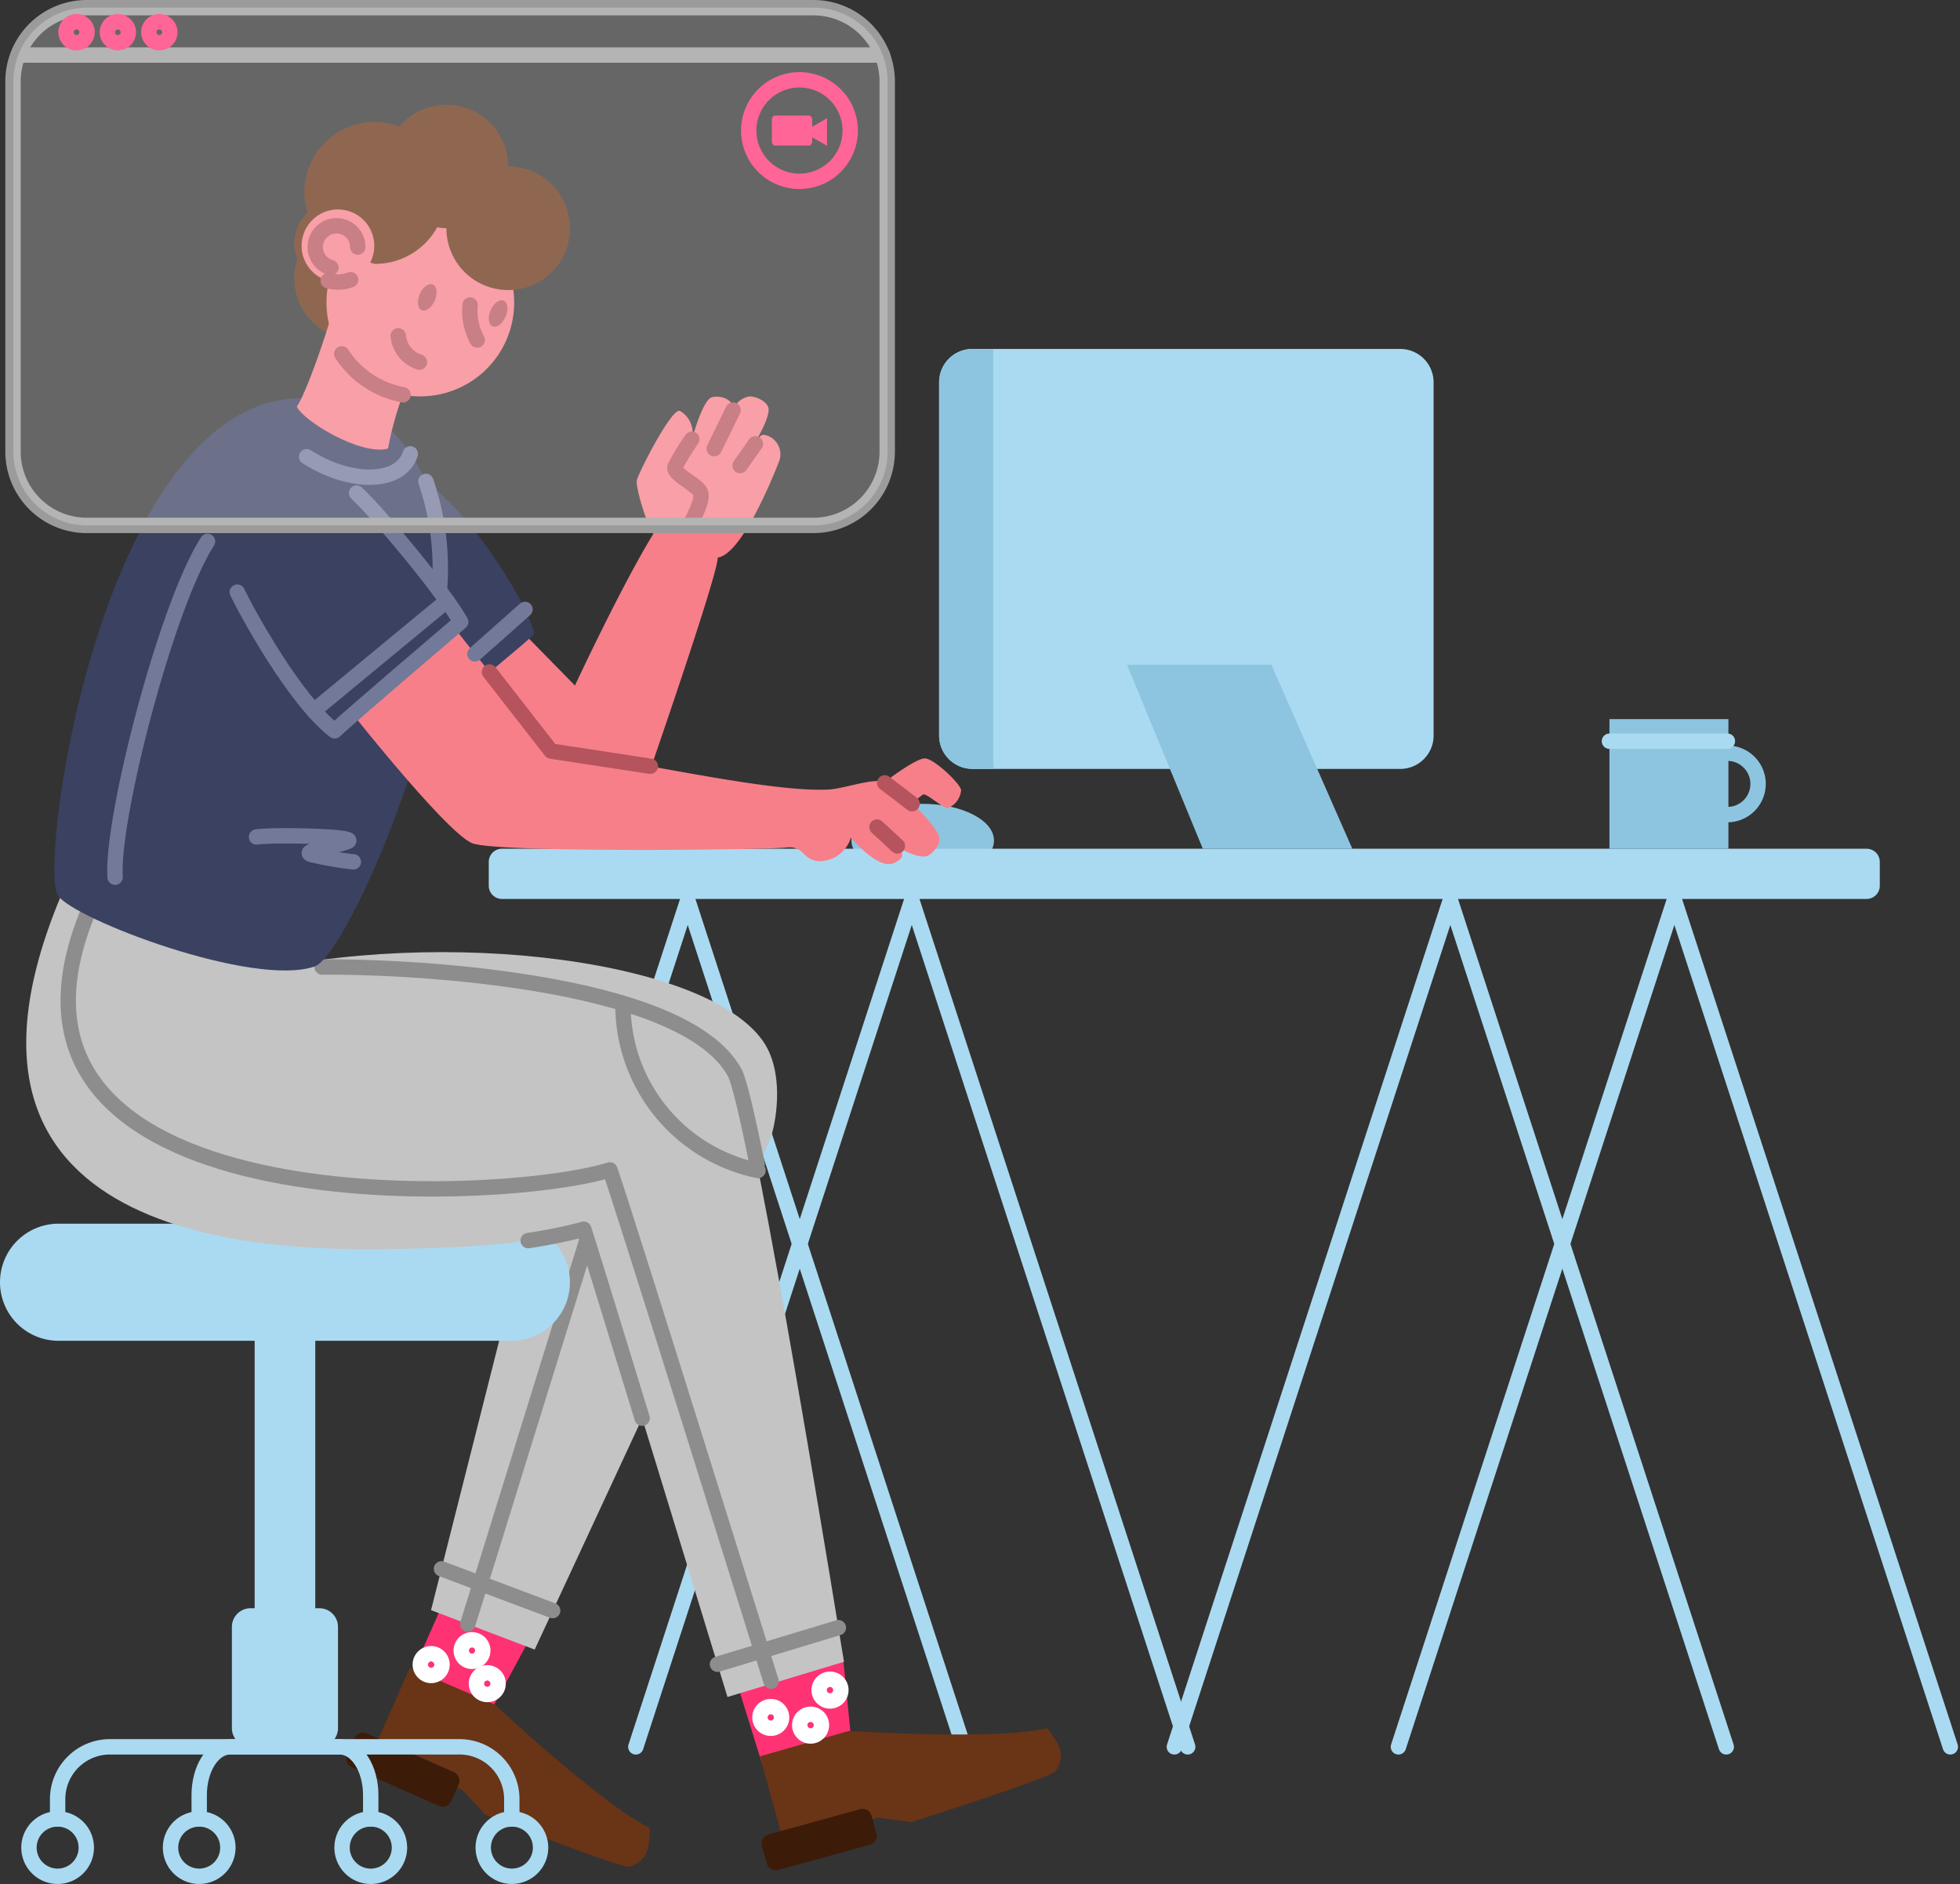 <svg xmlns="http://www.w3.org/2000/svg" width="254.923" height="245.032" viewBox="0 0 254.923 245.032">
  <rect x="0" y="0" width="254.923" height="245.032" fill="#333333" stroke="none"/>
  <g id="Layer_1" data-name="Layer 1" transform="translate(0 1)">
    <path id="Path_84" data-name="Path 84" d="M285.44,272.662c0-2.638,4.151-4.772,9.269-4.772s9.269,2.134,9.269,4.772-4.151,4.768-9.269,4.768S285.44,275.3,285.44,272.662Z" transform="translate(-174.696 -164.343)" fill="#8dc5e0" fill-rule="evenodd"/>
    <path id="Path_85" data-name="Path 85" d="M248.11,557.915l2.813,9.055,11.67-2.666-1.145-11.515Z" transform="translate(-151.849 -338.709)" fill="#ff3274" fill-rule="evenodd"/>
    <path id="Path_86" data-name="Path 86" d="M165.565,282.94H343.056a1.715,1.715,0,0,1,1.715,1.715v3.1a1.715,1.715,0,0,1-1.715,1.715H165.565a1.715,1.715,0,0,1-1.715-1.715v-3.1A1.715,1.715,0,0,1,165.565,282.94Z" transform="translate(-100.28 -173.554)" fill="#aadaf1" fill-rule="evenodd"/>
    <path id="Path_87" data-name="Path 87" d="M173.907,300.18,138,410.3" transform="translate(-84.459 -184.105)" fill="none" stroke="#aadaf1" stroke-linecap="round" stroke-linejoin="round" stroke-width="2"/>
    <path id="Path_88" data-name="Path 88" d="M249.042,300.18,213.15,410.3" transform="translate(-130.453 -184.105)" fill="none" stroke="#aadaf1" stroke-linecap="round" stroke-linejoin="round" stroke-width="2"/>
    <path id="Path_89" data-name="Path 89" d="M305.66,300.18,341.548,410.3" transform="translate(-187.071 -184.105)" fill="none" stroke="#aadaf1" stroke-linecap="round" stroke-linejoin="round" stroke-width="2"/>
    <path id="Path_90" data-name="Path 90" d="M230.55,300.18,266.438,410.3" transform="translate(-141.102 -184.105)" fill="none" stroke="#aadaf1" stroke-linecap="round" stroke-linejoin="round" stroke-width="2"/>
    <path id="Path_91" data-name="Path 91" d="M141.819,537.54l-3.779,8.536,10.46,4.481,4.656-8.629Z" transform="translate(-84.484 -329.375)" fill="#ff3274" fill-rule="evenodd"/>
    <path id="Path_92" data-name="Path 92" d="M130,557.51,141.06,562.3s13.781,12.912,20.14,16.058c-.019,2.867-.388,4.2-2.592,5.016-.985.365-18.8-6.766-18.8-6.766l-2.987-3.2L125.3,568.1Z" transform="translate(-76.687 -341.597)" fill="#6a3416" fill-rule="evenodd"/>
    <path id="Path_93" data-name="Path 93" d="M154.63,549.488a1.4,1.4,0,1,1,.411,1A1.408,1.408,0,0,1,154.63,549.488Z" transform="translate(-94.637 -335.826)" fill="none" stroke="#fff" stroke-linecap="round" stroke-linejoin="round" stroke-width="2"/>
    <path id="Path_94" data-name="Path 94" d="M140.9,554.212a1.412,1.412,0,1,1,1.408,1.412,1.412,1.412,0,0,1-1.408-1.412Z" transform="translate(-86.234 -338.715)" fill="none" stroke="#fff" stroke-linecap="round" stroke-linejoin="round" stroke-width="2"/>
    <path id="Path_95" data-name="Path 95" d="M159.72,560.608a1.408,1.408,0,1,1,1.408,1.408A1.408,1.408,0,0,1,159.72,560.608Z" transform="translate(-97.752 -342.632)" fill="none" stroke="#fff" stroke-linecap="round" stroke-linejoin="round" stroke-width="2"/>
    <path id="Path_96" data-name="Path 96" d="M118.815,579.382l11.278,5.017a1.21,1.21,0,0,1,.629,1.587l-.985,2.215a1.2,1.2,0,0,1-1.6.59l-11.286-5.017a1.2,1.2,0,0,1-.629-1.583l.982-2.215a1.21,1.21,0,0,1,1.61-.594Z" transform="translate(-71.071 -354.915)" fill="#3c1b09" fill-rule="evenodd"/>
    <path id="Path_97" data-name="Path 97" d="M73.628,321.247c25.688-7.236,62.538-3.228,70.488,7.81,2.84,3.942,1.878,10.111,1.164,12.435S114.5,408.308,114.5,408.308l-13.478-5.125,13.245-52.377S70.435,322.139,73.628,321.247Z" transform="translate(-44.96 -194.766)" fill="#c4c4c4" fill-rule="evenodd"/>
    <path id="Path_98" data-name="Path 98" d="M156.81,463.995,172.325,414" transform="translate(-95.971 -253.766)" fill="none" stroke="#8d8d8d" stroke-linecap="round" stroke-linejoin="round" stroke-width="2"/>
    <path id="Path_99" data-name="Path 99" d="M148,524.33l14.464,5.432" transform="translate(-90.58 -321.29)" fill="none" stroke="#8d8d8d" stroke-linecap="round" stroke-linejoin="round" stroke-width="2"/>
    <path id="Path_100" data-name="Path 100" d="M254.76,581.431l11.585-3.306s18.844,1.253,25.758-.345c1.8,2.231,2.374,3.492,1.164,5.525-.532.9-18.829,6.681-18.829,6.681L270.1,589.4l-12.256,3.209Z" transform="translate(-155.919 -354.003)" fill="#6a3416" fill-rule="evenodd"/>
    <path id="Path_101" data-name="Path 101" d="M256.209,608.126l11.9-3.271a1.2,1.2,0,0,1,1.49.823l.644,2.328a1.2,1.2,0,0,1-.861,1.47l-11.9,3.271a1.2,1.2,0,0,1-1.49-.823l-.644-2.328a1.2,1.2,0,0,1,.861-1.471Z" transform="translate(-156.255 -370.545)" fill="#3c1b09" fill-rule="evenodd"/>
    <path id="Path_102" data-name="Path 102" d="M268.1,574.506a1.412,1.412,0,1,1,1.408,1.408A1.412,1.412,0,0,1,268.1,574.506Z" transform="translate(-164.084 -351.133)" fill="none" stroke="#fff" stroke-linecap="round" stroke-linejoin="round" stroke-width="2"/>
    <path id="Path_103" data-name="Path 103" d="M274.61,562.766a1.412,1.412,0,1,1,1.408,1.408,1.412,1.412,0,0,1-1.408-1.408Z" transform="translate(-168.068 -343.948)" fill="none" stroke="#fff" stroke-linecap="round" stroke-linejoin="round" stroke-width="2"/>
    <path id="Path_104" data-name="Path 104" d="M254.76,571.928a1.408,1.408,0,1,1,1.408,1.408,1.408,1.408,0,0,1-1.408-1.408Z" transform="translate(-155.919 -349.56)" fill="none" stroke="#fff" stroke-linecap="round" stroke-linejoin="round" stroke-width="2"/>
    <path id="Path_105" data-name="Path 105" d="M7.616,408.63H66.511a7.616,7.616,0,0,1,7.616,7.616h0a7.616,7.616,0,0,1-7.616,7.616H7.616A7.616,7.616,0,0,1,0,416.246H0a7.616,7.616,0,0,1,7.616-7.616Z" transform="translate(0 -250.479)" fill="#aadaf1" fill-rule="evenodd"/>
    <path id="Path_106" data-name="Path 106" d="M86.844,434.48h4.935a1.474,1.474,0,0,1,1.474,1.474V490.5a1.474,1.474,0,0,1-1.474,1.474H86.844A1.474,1.474,0,0,1,85.37,490.5V435.954A1.474,1.474,0,0,1,86.844,434.48Z" transform="translate(-52.248 -266.3)" fill="#aadaf1" fill-rule="evenodd"/>
    <path id="Path_107" data-name="Path 107" d="M80.188,537.54h8.923a2.429,2.429,0,0,1,2.429,2.429v13.168a2.429,2.429,0,0,1-2.448,2.429H80.169a2.429,2.429,0,0,1-2.429-2.429V539.969a2.429,2.429,0,0,1,2.448-2.429Z" transform="translate(-47.579 -329.375)" fill="#aadaf1" fill-rule="evenodd"/>
    <path id="Path_108" data-name="Path 108" d="M19.32,593.377v-2.572A6.805,6.805,0,0,1,26.125,584H48.888" transform="translate(-11.824 -357.81)" fill="none" stroke="#aadaf1" stroke-linecap="round" stroke-linejoin="round" stroke-width="2"/>
    <path id="Path_109" data-name="Path 109" d="M124.922,593.377v-2.572A6.809,6.809,0,0,0,118.1,584H95.35" transform="translate(-58.356 -357.81)" fill="none" stroke="#aadaf1" stroke-linecap="round" stroke-linejoin="round" stroke-width="2"/>
    <path id="Path_110" data-name="Path 110" d="M66.78,593.377v-3.1c0-3.465,1.8-6.273,4.027-6.273H85.061c2.223,0,4.027,2.809,4.027,6.273v3.1" transform="translate(-40.871 -357.81)" fill="none" stroke="#aadaf1" stroke-linecap="round" stroke-linejoin="round" stroke-width="2"/>
    <path id="Path_111" data-name="Path 111" d="M9.71,611.908a3.728,3.728,0,1,1,3.728,3.728,3.728,3.728,0,0,1-3.728-3.728Z" transform="translate(-5.943 -372.609)" fill="none" stroke="#aadaf1" stroke-linecap="round" stroke-linejoin="round" stroke-width="2"/>
    <path id="Path_112" data-name="Path 112" d="M57.17,611.908a3.728,3.728,0,1,1,3.728,3.728A3.728,3.728,0,0,1,57.17,611.908Z" transform="translate(-34.989 -372.609)" fill="none" stroke="#aadaf1" stroke-linecap="round" stroke-linejoin="round" stroke-width="2"/>
    <path id="Path_113" data-name="Path 113" d="M118.4,608.17a3.732,3.732,0,1,1-3.728,3.732,3.732,3.732,0,0,1,3.728-3.732" transform="translate(-70.181 -372.602)" fill="none" stroke="#aadaf1" stroke-linecap="round" stroke-linejoin="round" stroke-width="2"/>
    <path id="Path_114" data-name="Path 114" d="M162,611.908a3.728,3.728,0,1,1,3.728,3.728A3.728,3.728,0,0,1,162,611.908Z" transform="translate(-99.148 -372.609)" fill="none" stroke="#aadaf1" stroke-linecap="round" stroke-linejoin="round" stroke-width="2"/>
    <path id="Path_115" data-name="Path 115" d="M15.206,285.98c-23.5,49.087,23.93,50.41,40.575,50.165s21.024-1.5,25.529-2.588C82.749,337.919,100,394.392,100,394.392l15.15-4.578s-11.581-71.745-14.2-76.59C93.775,299.9,51.3,299.179,45.922,299.5S18.186,279.757,15.206,285.98Z" transform="translate(-5.382 -174.682)" fill="#c4c4c4" fill-rule="evenodd"/>
    <path id="Path_116" data-name="Path 116" d="M25.288,305.16c-16.1,40.175,52.939,37.754,68.039,33.153,2.258,6.46,20.951,66.5,20.951,66.5" transform="translate(-13.998 -187.153)" fill="none" stroke="#8d8d8d" stroke-linecap="round" stroke-linejoin="round" stroke-width="2"/>
    <path id="Path_117" data-name="Path 117" d="M226.416,357.781A22,22,0,0,1,208.86,336.85" transform="translate(-127.827 -206.548)" fill="none" stroke="#8d8d8d" stroke-linecap="round" stroke-linejoin="round" stroke-width="2"/>
    <path id="Path_118" data-name="Path 118" d="M177.07,411.974A67.084,67.084,0,0,0,184.3,410.5c.6,1.808,3.915,12.582,7.589,24.57" transform="translate(-108.371 -251.624)" fill="none" stroke="#8d8d8d" stroke-linecap="round" stroke-linejoin="round" stroke-width="2"/>
    <path id="Path_119" data-name="Path 119" d="M164.569,348.267c-1.265-6.312-2.328-10.813-2.9-11.907-6.751-12.516-44.679-13.913-53.676-13.765" transform="translate(-66.092 -197.818)" fill="none" stroke="#8d8d8d" stroke-linecap="round" stroke-linejoin="round" stroke-width="2"/>
    <path id="Path_120" data-name="Path 120" d="M256.249,544.06l-15.729,4.753" transform="translate(-147.204 -333.366)" fill="none" stroke="#8d8d8d" stroke-linecap="round" stroke-linejoin="round" stroke-width="2"/>
    <path id="Path_121" data-name="Path 121" d="M98.67,79a8.039,8.039,0,1,1,8.035,8.039A8.039,8.039,0,0,1,98.67,79Z" transform="translate(-60.388 -43.817)" fill="#6a3416" fill-rule="evenodd"/>
    <path id="Path_122" data-name="Path 122" d="M294.134,256.381c1.323-1.086,4.908-3.736,6.056-3.721s4.625,3.282,4.7,4.14a2.8,2.8,0,0,1-1.688,2.308c-.66.1-2.782-1.94-3.247-1.758a6.376,6.376,0,0,0-1.789,1.75C297.871,259.581,292.815,257.448,294.134,256.381Z" transform="translate(-179.883 -155.022)" fill="#f77f89" fill-rule="evenodd"/>
    <path id="Path_123" data-name="Path 123" d="M161.508,160.822l7.938,8.1s6.006-12.892,10.188-19.713c-.846-1.218-2.328-6.072-2.138-6.984s4.559-9.517,5.614-9.017a3.342,3.342,0,0,1,1.5,3.88c.625-2.239,1.68-5.335,2.611-5.641s2.89.1,2.805,1.668a2.646,2.646,0,0,1,2.134-1.789c.776-.035,2.359.629,2.468,1.606.132,1.222-1.614,4.14-1.827,4.555.815-1.11.807-1.164,1.3-1.164a2.57,2.57,0,0,1,1.831,3.6c-.811,2.107-4.819,11.938-7.922,12.357.144,1.909-9.106,28.543-9.106,28.543l-14.014-.559-10.208-13.5Z" transform="translate(-94.668 -80.763)" fill="#f77f89" fill-rule="evenodd"/>
    <path id="Path_124" data-name="Path 124" d="M50.38,131.92c-25.773.031-34.386,60.524-31.694,64.672,1.975,3.042,25.354,11.985,33.366,9.238,2.828-.97,10.188-16.082,14.355-31.329,4.442-3.647,12.85-10.553,14.219-11.884-.388-2.921-7.143-14.693-14.138-19.907C64.072,137.189,59.587,131.92,50.38,131.92Z" transform="translate(-11.148 -81.126)" fill="#3b4161" fill-rule="evenodd"/>
    <path id="Path_125" data-name="Path 125" d="M118.3,220.258s12.3,15.519,15.538,16.78,38.185.857,40.737.559,2.087,1.649,4.4,1.773a4.308,4.308,0,0,0,4.093-3.049c1.459,1.622,4.031,4.116,5.719,3.247,1.195-.621,1.21-1.164.388-2.021,1.164.671,3.267,1.657,4.116.993,1.366-1.063,1.494-2.056,1.032-2.883-1.424-2.557-6.01-6.177-7.1-6.6-1.257-.5-5.086.869-6.929.982-8.353.516-29.416-4.679-36.326-4.993-1.016-1.94-11.55-14.677-12.365-15.95C128.709,211.571,118.3,220.258,118.3,220.258Z" transform="translate(-72.402 -128.362)" fill="#f77f89" fill-rule="evenodd"/>
    <path id="Path_126" data-name="Path 126" d="M109.45,80.59a12.206,12.206,0,1,1,12.2,12.2,12.206,12.206,0,0,1-12.2-12.2Z" transform="translate(-66.986 -42.238)" fill="#f77f89" fill-rule="evenodd"/>
    <path id="Path_127" data-name="Path 127" d="M105.01,92.726c.05,1.9-3.922,13.893-5.49,16.19.776,1.835,8.369,6.437,11.857,5.455.388-2.328,1.688-7.007,2.491-8.047S104.959,90.813,105.01,92.726Z" transform="translate(-60.909 -57.032)" fill="#f77f89" fill-rule="evenodd"/>
    <path id="Path_128" data-name="Path 128" d="M118.443,33.54a8,8,0,0,0-6.087,2.84A9.117,9.117,0,0,0,100.4,47.6a5.335,5.335,0,0,0-1.723,3.919,5.451,5.451,0,0,0,4.462,5.323c.062-.3.062-.508.159-.85.264-.908,4.213-2.568,4.656-2.27a3.08,3.08,0,0,0,1.164.512.93.93,0,0,0,.109,0,9.2,9.2,0,0,0,8.027-4.753,8.147,8.147,0,0,0,1.2.12,8.039,8.039,0,1,0,8.039-8.039A8.039,8.039,0,0,0,118.443,33.54Z" transform="translate(-60.395 -20.915)" fill="#6a3416" fill-rule="evenodd"/>
    <path id="Path_129" data-name="Path 129" d="M101.11,73.354a4.726,4.726,0,1,1,1.38,3.349,4.726,4.726,0,0,1-1.38-3.349Z" transform="translate(-61.882 -42.397)" fill="#f77f89" fill-rule="evenodd"/>
    <path id="Path_130" data-name="Path 130" d="M38.54,223.584c-.508-7.5,6.662-35.38,12.027-43.674" transform="translate(-23.572 -110.497)" fill="none" stroke="#737999" stroke-linecap="round" stroke-linejoin="round" stroke-width="2"/>
    <path id="Path_131" data-name="Path 131" d="M79.53,176.589c1.249,2.58,7.43,14.006,12.667,18.037,2-1.893,16.4-14.165,16.4-14.165-1.839-3.418-10.681-14.134-13.548-16.761" transform="translate(-48.674 -100.576)" fill="none" stroke="#737999" stroke-linecap="round" stroke-linejoin="round" stroke-width="2"/>
    <path id="Path_132" data-name="Path 132" d="M105.19,214.125l17.312-14.3" transform="translate(-64.379 -122.683)" fill="none" stroke="#737999" stroke-linecap="round" stroke-linejoin="round" stroke-width="2"/>
    <path id="Path_133" data-name="Path 133" d="M116.282,150.57a3.744,3.744,0,0,1-.535,1.071c-2.056,2.871-7.853,2.557-12.947-.7" transform="translate(-62.916 -92.54)" fill="none" stroke="#737999" stroke-linecap="round" stroke-linejoin="round" stroke-width="2"/>
    <path id="Path_134" data-name="Path 134" d="M142.77,159.8a35,35,0,0,1,1.758,14.208" transform="translate(-87.379 -98.189)" fill="none" stroke="#737999" stroke-linecap="round" stroke-linejoin="round" stroke-width="2"/>
    <path id="Path_135" data-name="Path 135" d="M159.2,208.5l6.518-5.785" transform="translate(-97.434 -124.457)" fill="none" stroke="#737999" stroke-linecap="round" stroke-linejoin="round" stroke-width="2"/>
    <path id="Path_136" data-name="Path 136" d="M86,278.763c2.153-.338,13.909-.1,11.736.64s-6.239,1.261-4.427,1.688a44.747,44.747,0,0,0,5.28.908" transform="translate(-52.634 -170.906)" fill="none" stroke="#737999" stroke-linecap="round" stroke-linejoin="round" stroke-width="2"/>
    <path id="Path_137" data-name="Path 137" d="M157.534,100.68a8,8,0,0,0,.927,4.547" transform="translate(-96.396 -62.007)" fill="none" stroke="#b5545c" stroke-linecap="round" stroke-linejoin="round" stroke-width="2"/>
    <path id="Path_138" data-name="Path 138" d="M140.338,94.962c.388-.92,1.164-1.474,1.7-1.238s.648,1.164.248,2.091-1.164,1.474-1.7,1.238S139.934,95.885,140.338,94.962Z" transform="translate(-85.742 -57.716)" fill="#b5545c" fill-rule="evenodd"/>
    <path id="Path_139" data-name="Path 139" d="M164.088,100.368c.388-.92,1.164-1.474,1.7-1.242s.648,1.164.248,2.091-1.164,1.474-1.7,1.238S163.684,101.283,164.088,100.368Z" transform="translate(-100.277 -61.023)" fill="#b5545c" fill-rule="evenodd"/>
    <path id="Path_140" data-name="Path 140" d="M136.255,114.412a3.973,3.973,0,0,1-2.755-3.422" transform="translate(-81.705 -68.317)" fill="none" stroke="#b5545c" stroke-linecap="round" stroke-linejoin="round" stroke-width="2"/>
    <path id="Path_141" data-name="Path 141" d="M122.533,122.373a12.214,12.214,0,0,1-7.973-5.323" transform="translate(-70.113 -72.025)" fill="none" stroke="#b5545c" stroke-linecap="round" stroke-linejoin="round" stroke-width="2"/>
    <path id="Path_142" data-name="Path 142" d="M112.933,92.2a4.656,4.656,0,0,1-1.649.3,4.731,4.731,0,0,1-1.271-.174" transform="translate(-67.33 -56.817)" fill="none" stroke="#b5545c" stroke-linecap="round" stroke-linejoin="round" stroke-width="2"/>
    <path id="Path_143" data-name="Path 143" d="M107.72,79.555a2.766,2.766,0,1,1,3.492-2.669" transform="translate(-64.678 -45.751)" fill="none" stroke="#b5545c" stroke-linecap="round" stroke-linejoin="round" stroke-width="2"/>
    <path id="Path_144" data-name="Path 144" d="M185,235.95l-12.908-1.971L164.08,223.69" transform="translate(-100.421 -137.292)" fill="none" stroke="#b5545c" stroke-linecap="round" stroke-linejoin="round" stroke-width="2"/>
    <path id="Path_145" data-name="Path 145" d="M228.19,156.869c.481-1.048,1.816-3.344,1.354-4.345s-3.659-2.355-3.267-3.313a33.769,33.769,0,0,1,2.169-3.55" transform="translate(-138.467 -89.535)" fill="none" stroke="#b5545c" stroke-linecap="round" stroke-linejoin="round" stroke-width="2"/>
    <path id="Path_146" data-name="Path 146" d="M241.878,135.92l-2.448,5" transform="translate(-146.537 -83.574)" fill="none" stroke="#b5545c" stroke-linecap="round" stroke-linejoin="round" stroke-width="2"/>
    <path id="Path_147" data-name="Path 147" d="M250.1,147.2l-1.99,2.824" transform="translate(-151.849 -90.478)" fill="none" stroke="#b5545c" stroke-linecap="round" stroke-linejoin="round" stroke-width="2"/>
    <path id="Path_148" data-name="Path 148" d="M296.59,260.86l3.554,2.716" transform="translate(-181.52 -160.041)" fill="none" stroke="#b5545c" stroke-linecap="round" stroke-linejoin="round" stroke-width="2"/>
    <path id="Path_149" data-name="Path 149" d="M296.654,278.132,294,275.68" transform="translate(-179.935 -169.111)" fill="none" stroke="#b5545c" stroke-linecap="round" stroke-linejoin="round" stroke-width="2"/>
    <path id="Path_150" data-name="Path 150" d="M259.138,37.17h4.473c.21,0,.388.248.388.555v2.79c0,.306-.175.551-.388.551h-4.473c-.213,0-.388-.244-.388-.551v-2.79C258.754,37.418,258.925,37.17,259.138,37.17Z" transform="translate(-158.361 -23.137)" fill="#ff3274" fill-rule="evenodd"/>
    <path id="Path_151" data-name="Path 151" d="M272.4,39.876v1.715c0,.05-.035.07-.074.047l-1.49-.85-1.486-.857c-.043-.023-.043-.062,0-.085l1.486-.861,1.49-.857a.047.047,0,0,1,.074.043Z" transform="translate(-164.829 -23.716)" fill="#ff3274" fill-rule="evenodd"/>
    <path id="Path_152" data-name="Path 152" d="M251,31.786a6.6,6.6,0,1,1,6.6,6.6A6.6,6.6,0,0,1,251,31.786Z" transform="translate(-153.618 -15.805)" fill="none" stroke="#ff3274" stroke-linecap="round" stroke-linejoin="round" stroke-width="2"/>
    <path id="Path_153" data-name="Path 153" d="M13.955,1h94.507a9.6,9.6,0,0,1,9.6,9.6V58.735a9.6,9.6,0,0,1-9.6,9.6H13.955a9.6,9.6,0,0,1-9.595-9.6V10.6A9.6,9.6,0,0,1,13.955,1Z" transform="translate(-2.668 -1)" fill="none" stroke="#9b9b9b" stroke-linecap="round" stroke-linejoin="round" stroke-width="2"/>
    <path id="Path_154" data-name="Path 154" d="M118.569,16.87H6.2" transform="translate(-3.795 -10.713)" fill="none" stroke="#9b9b9b" stroke-linecap="round" stroke-linejoin="round" stroke-width="2"/>
    <path id="Path_155" data-name="Path 155" d="M22.14,7.07a1.366,1.366,0,1,1,1.366,1.362A1.366,1.366,0,0,1,22.14,7.07Z" transform="translate(-13.55 -3.877)" fill="none" stroke="#ff3274" stroke-linecap="round" stroke-linejoin="round" stroke-width="2"/>
    <path id="Path_156" data-name="Path 156" d="M36,7.07a1.362,1.362,0,1,1,.4.964A1.366,1.366,0,0,1,36,7.07Z" transform="translate(-22.033 -3.877)" fill="none" stroke="#ff3274" stroke-linecap="round" stroke-linejoin="round" stroke-width="2"/>
    <path id="Path_157" data-name="Path 157" d="M49.89,7.07a1.366,1.366,0,1,1,1.366,1.362A1.366,1.366,0,0,1,49.89,7.07Z" transform="translate(-30.534 -3.877)" fill="none" stroke="#ff3274" stroke-linecap="round" stroke-linejoin="round" stroke-width="2"/>
    <path id="Path_158" data-name="Path 158" d="M429.582,300.18,393.69,410.3" transform="translate(-240.948 -184.105)" fill="none" stroke="#aadaf1" stroke-linecap="round" stroke-linejoin="round" stroke-width="2"/>
    <path id="Path_159" data-name="Path 159" d="M504.692,300.18,468.8,410.3" transform="translate(-286.917 -184.105)" fill="none" stroke="#aadaf1" stroke-linecap="round" stroke-linejoin="round" stroke-width="2"/>
    <path id="Path_160" data-name="Path 160" d="M561.31,300.18,597.2,410.3" transform="translate(-343.535 -184.105)" fill="none" stroke="#aadaf1" stroke-linecap="round" stroke-linejoin="round" stroke-width="2"/>
    <path id="Path_161" data-name="Path 161" d="M486.2,300.18,522.088,410.3" transform="translate(-297.566 -184.105)" fill="none" stroke="#aadaf1" stroke-linecap="round" stroke-linejoin="round" stroke-width="2"/>
    <path id="Path_162" data-name="Path 162" d="M319.164,115.4H374.8a4.341,4.341,0,0,1,4.341,4.341v45.94a4.341,4.341,0,0,1-4.341,4.341H319.164a4.341,4.341,0,0,1-4.334-4.341v-45.94A4.341,4.341,0,0,1,319.164,115.4Z" transform="translate(-192.683 -71.016)" fill="#aadaf1" fill-rule="evenodd"/>
    <path id="Path_163" data-name="Path 163" d="M319.151,115.39a4.338,4.338,0,0,0-4.341,4.338v45.948A4.341,4.341,0,0,0,319.151,170h2.79c-.023-.264-.085-.52-.085-.776V115.39Z" transform="translate(-192.671 -71.009)" fill="#8dc5e0" fill-rule="evenodd"/>
    <path id="Path_164" data-name="Path 164" d="M377.82,221.28H396.6L407.12,245.2H387.675Z" transform="translate(-231.235 -135.817)" fill="#8dc5e0" fill-rule="evenodd"/>
    <path id="Path_165" data-name="Path 165" d="M539.54,239.49h15.472v16.858H539.54Z" transform="translate(-330.211 -146.962)" fill="#8dc5e0" fill-rule="evenodd"/>
    <path id="Path_166" data-name="Path 166" d="M568.79,254.912a3.992,3.992,0,1,1,3.992,3.992A3.992,3.992,0,0,1,568.79,254.912Z" transform="translate(-348.113 -153.957)" fill="none" stroke="#8dc5e0" stroke-linecap="round" stroke-linejoin="round" stroke-width="2"/>
    <path id="Path_167" data-name="Path 167" d="M539.54,246.89h15.341" transform="translate(-330.211 -151.491)" fill="none" stroke="#aadaf1" stroke-linecap="round" stroke-linejoin="round" stroke-width="2"/>
    <path id="Path_168" data-name="Path 168" d="M14.085,1h94.507a9.6,9.6,0,0,1,9.6,9.6V58.735a9.6,9.6,0,0,1-9.6,9.6H14.085a9.6,9.6,0,0,1-9.595-9.6V10.6A9.6,9.6,0,0,1,14.085,1Z" transform="translate(-2.748 -1)" fill="#fff" fill-rule="evenodd" opacity="0.25"/>
  </g>
</svg>
